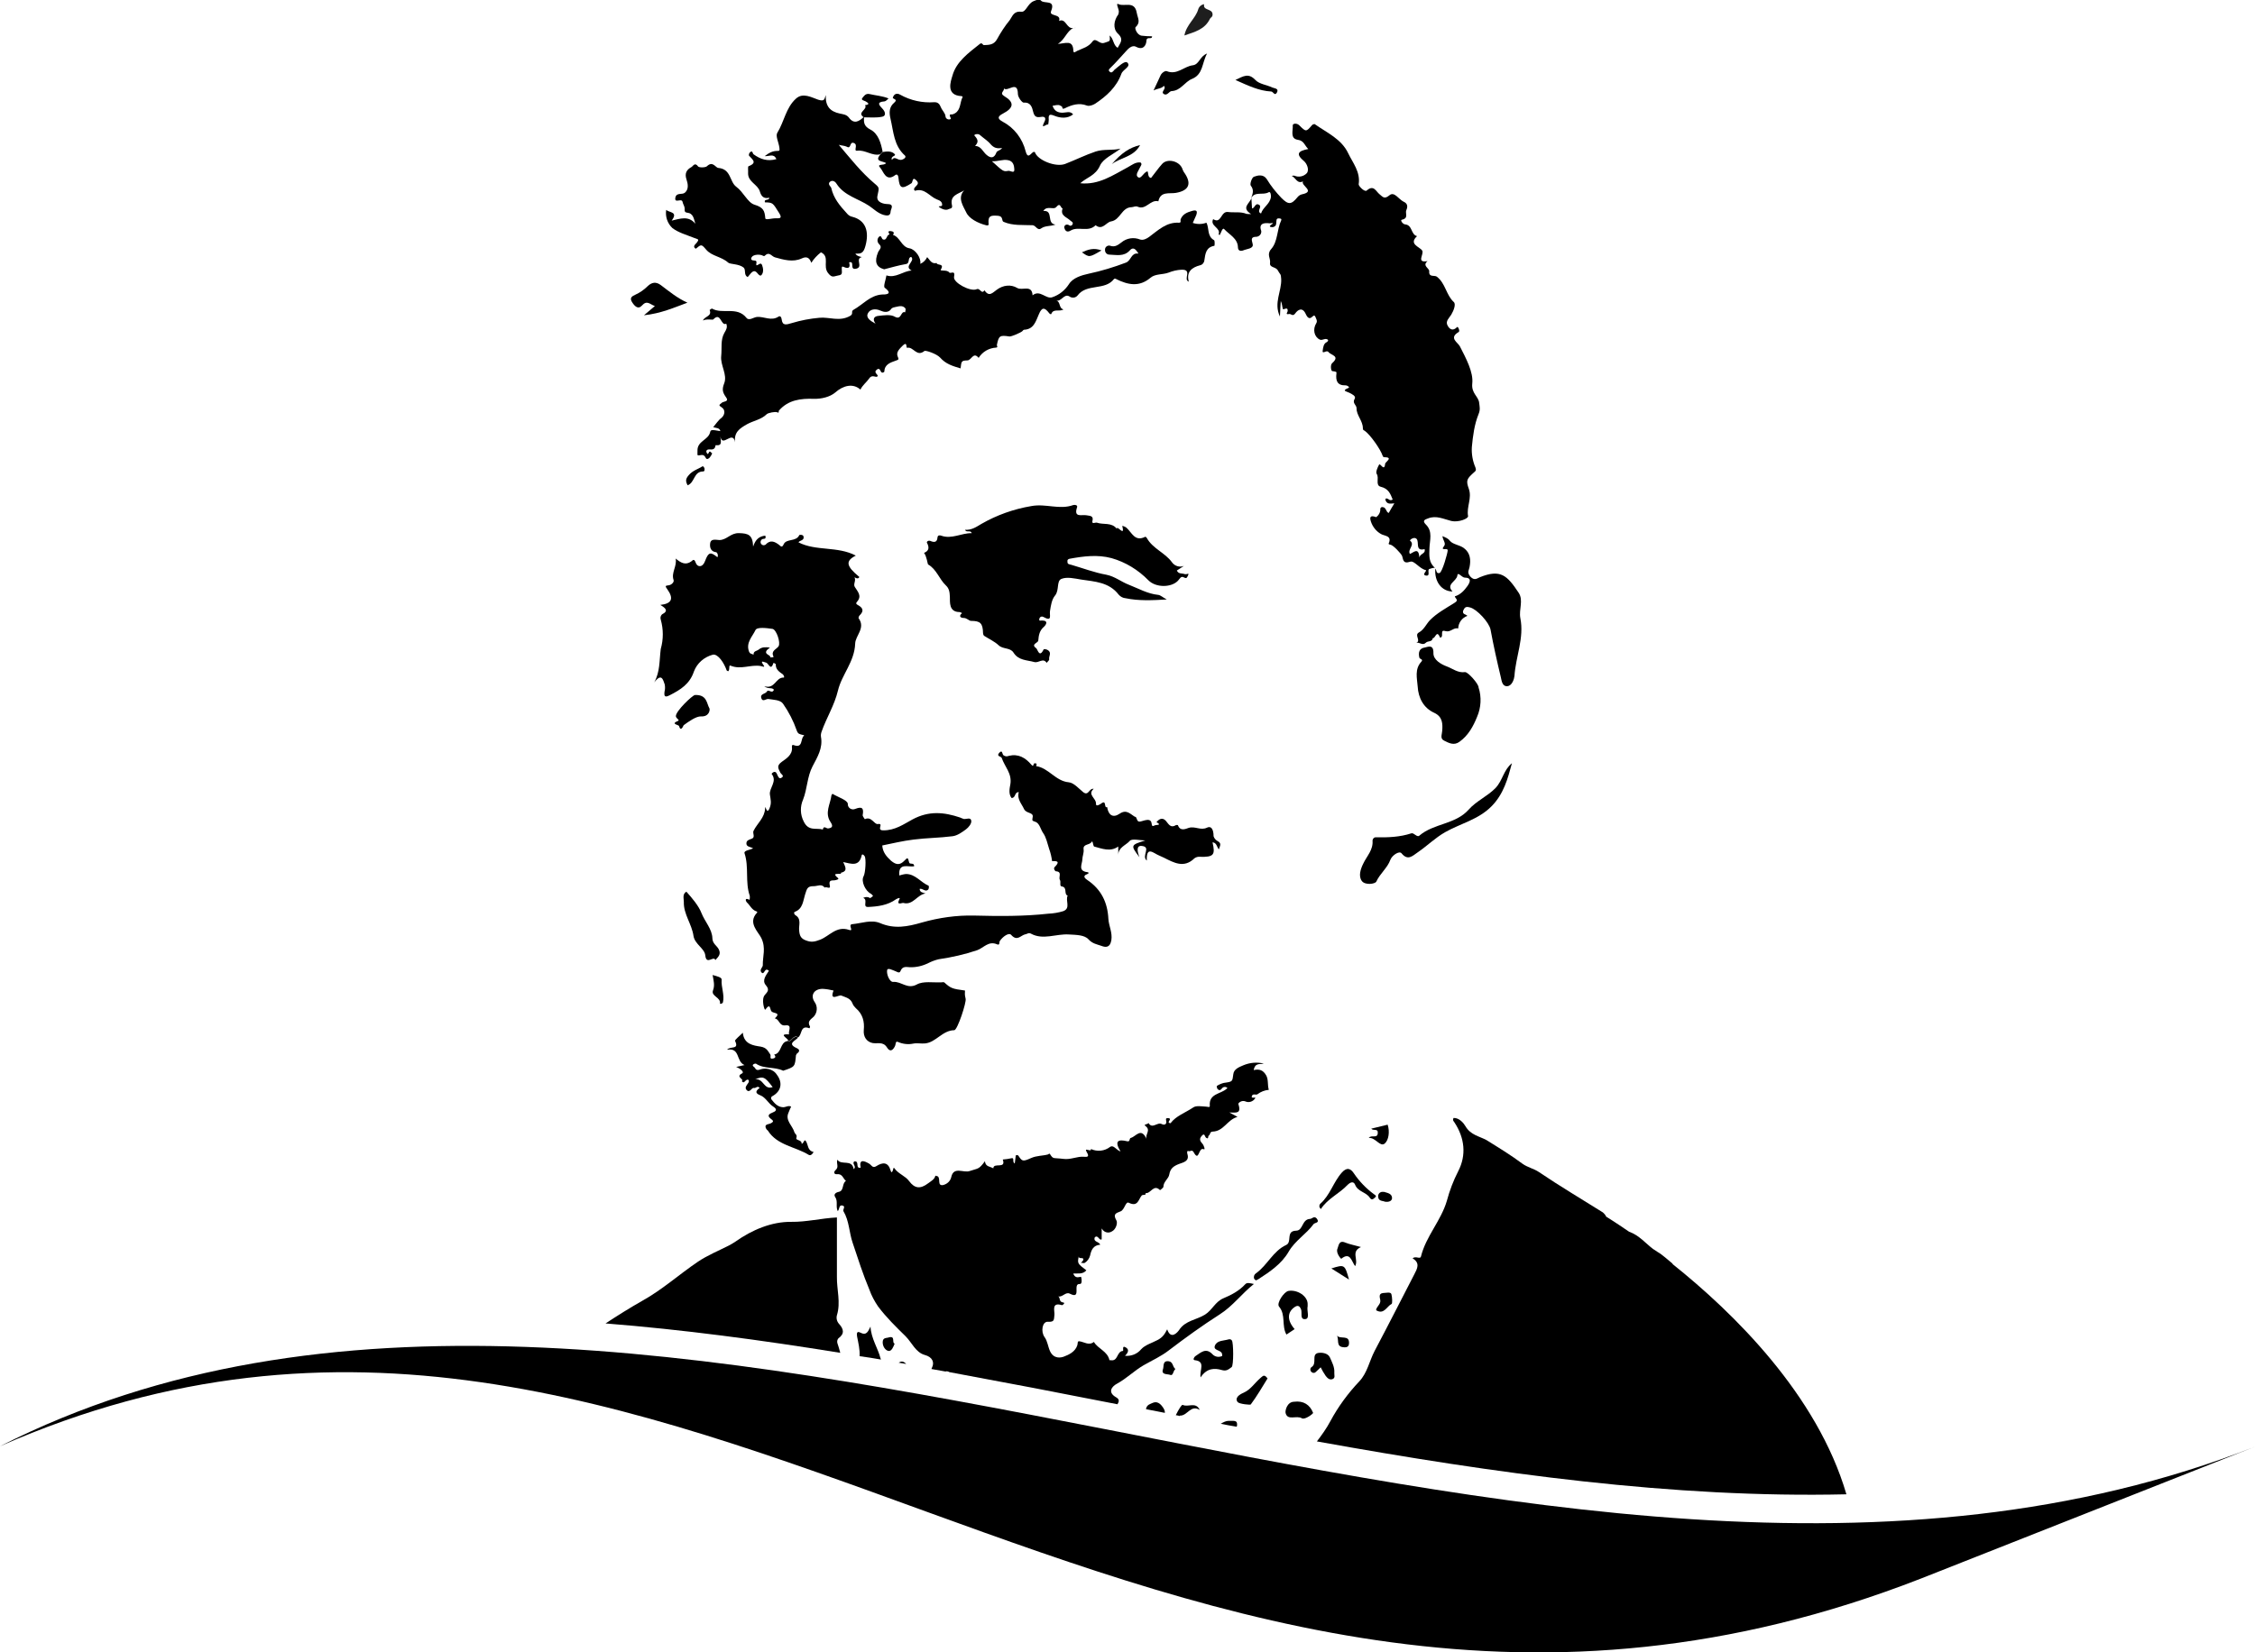 <?xml version="1.0" encoding="utf-8"?>
<!-- Generator: Adobe Illustrator 22.1.0, SVG Export Plug-In . SVG Version: 6.00 Build 0)  -->
<svg version="1.1" id="Logo" xmlns="http://www.w3.org/2000/svg" xmlns:xlink="http://www.w3.org/1999/xlink" x="0px" y="0px"
	 viewBox="0 0 1074 787.2" style="enable-background:new 0 0 1074 787.2;" xml:space="preserve">
<style type="text/css">
	.st0{fill:#1E1E1E;}
</style>
<path id="Pointy_banner_short" d="M915,752C547.6,895.3,326.2,545.6,0,689l0,0c309.7-157,732.1,134.5,1074,0.2L915,752z"/>
<g>
	<path d="M662.8,621.2c0.4-0.2,0.3-3.2-0.1-4.6c-0.3-1.3-2.6-0.6-3.9-0.6c-2.4,0.2-1.6,2.2-1.4,3.4c0.3,2.1-1.9,3-2,4.8
		C659.2,626.5,660.5,622.3,662.8,621.2z"/>
	<path d="M658.3,567.8c-1.1,0.1-2,1-1.9,2.1c-0.1,2.5,2.3,2.1,3.2,2.6c2,0.3,3.4-0.4,3.4-1.8c-0.1-2.2-2.4-2.4-3.9-2.9
		C658.8,567.9,658.6,567.8,658.3,567.8z"/>
	<path d="M648.6,419.7c1.5,2.1,6.3,1.5,6.9,0.3c1.8-3.9,5.3-6.5,6.7-10.4c0.8-2.1,4.2-4.4,5.3-3.1c3,3.7,5.2,1.3,7.8-0.5
		c4.4-3,8.2-6.8,12.9-9.5c7.4-4.2,15.9-6,22.2-12.4c5.8-5.9,7.7-13.1,9.7-20.5c-4,3.2-4.4,8.2-7.8,11.8c-3.9,4-9.2,6.2-12.8,10.3
		c-6.3,7.1-16.6,6.5-23.5,12.4c-1.1,1-2.6-1.5-3.8-1.1c-5.5,1.8-11.1,2-16.8,1.9c-0.9-0.1-1.6,0.6-1.7,1.5c0.4,4.5-2.7,7.4-4.4,11
		C648,414,646.9,417.4,648.6,419.7z"/>
	<path d="M651.9,542.1L651.9,542.1c3.2-0.3,5.4,4.5,7.6,2.7c1.9-1.6,2.5-5.7,1.4-9l-7.8,1.9c0.9,1.2,3.2-0.2,3.1,1.9
		C656.2,542.7,653.2,540.4,651.9,542.1z"/>
	<path d="M529.5,78.2c4.2-3.2,10.5-3.4,13.5-9.1C538.1,70.3,534.3,72.7,529.5,78.2z"/>
	<path d="M675.2,327c0.3,5.5,2.8,10.3,7.9,12.6c4.1,1.9,4,5.4,3.8,8.5c-0.1,1.9-1.2,3.8,1,4.8c2.2,1.1,4.6,2.4,7.2,0.5
		c4.2-3,6.6-7.4,8.4-11.9c1.9-4.4,2.2-9.4,0.7-14v0c0.1-1.6-5.1-7.5-6.5-7.3c-3.3,0.5-5.9-1.7-8.6-2.7c-2.7-1-6.5-3.1-6.4-6.4
		c0.1-4.3-2.6-2.9-4.2-2.6c-2.5,0.4-3.1,2.3-2.5,4.8c0.2,0.8,2.1,0.7,0.9,2C673.7,318.8,674.9,323.1,675.2,327z"/>
	<path d="M639.1,558.6c-4.1,4.6-5.6,10.8-10.3,14.9c-0.2,0.2-1,1.3,0.3,2.5v0c3.2-5,8.8-7.3,12.8-11.6c0.9-0.9,2.7-2,3.5,0
		c1.3,3.4,5.3,3.5,7,6.2c1.1,1.7,2.1,0.1,2.6-0.2c0.8-0.7-0.1-1.1-0.8-1.6c-3.6-2.7-6.8-6-9.3-9.7
		C643.4,556.8,641.6,555.8,639.1,558.6z"/>
	<path d="M634.1,604.3l8.4,5.3C640.5,602.4,640.4,602.3,634.1,604.3z"/>
	<path d="M426.1,640.1c-1.5-0.4,0.5-3.7-2.6-3c-1.2,0.5-3.1-0.1-3.1,2.4c0,2.1,1.4,3.9,2.8,4.1C424.7,643.8,425.5,641.6,426.1,640.1
		z"/>
	<path d="M419.6,647.7c-0.1-0.2-0.2-0.4-0.2-0.5c-1.3-5-4.5-9.5-4.8-15.2v0c-1.2,2.3-1.8,4.5-5,2.8c-1.8-0.9-1.5,1.1-1.4,1.9
		c0.6,3.1,1.4,6.2,1.2,9.4C412.7,646.5,416.1,647.1,419.6,647.7z"/>
	<path d="M428,649.2c1.2,0.2,2.4,0.4,3.6,0.6C430.2,648.3,429.1,648.5,428,649.2z"/>
	<path d="M636.7,636.2c1.2,1.9-0.5,5.2,2.9,5.6c0.8,0.1,2.8,0.4,2.9-1.7C642.8,635.6,638.2,638.3,636.7,636.2z"/>
	<path d="M624.8,651.2c-0.1,0.1-0.3,0.2-0.4,0.3c-0.5,0.6-0.4,1.6,0.2,2.1c0,0,0.1,0.1,0.1,0.1c0.6,0.5,1.5,0.5,2-0.1l2.3-2.2
		c0.7,1.4,1.5,2.8,2.4,4.1c0.8,1,1.8,2.1,3.3,1.5c1.4-0.6,0.7-2,0.8-3c0.2-2.7-1.1-5-2.1-7.3c-0.9-2.1-4-2.5-5.8-2.1
		C624.6,645.4,627.3,649.5,624.8,651.2z"/>
	<polygon points="366.7,308.6 366.7,308.6 366.7,308.6 	"/>
	<path d="M311.6,325.1c3.5-4.6,4.2-1.3,5,1c0.2,1.1,0.2,2.3-0.1,3.4c-0.3,2.3,0.2,2.9,2.5,1.7c5.1-2.6,9.5-5.3,11.5-11.3
		c1.5-4,4.9-6.9,9-8c2.5-0.5,5.4,4,6.6,7.5c0.2,0.2,0.5,0.3,0.7,0.4c1-0.7,0.1-3.1,1.1-2.7c4.9,2.1,9.6-0.6,14.4,0.2
		c0.5,0.1,2.2,0.8,1.5-0.2c-2.1-2.9-0.1-1.7,1.1-1.4c1.2,0.3,2.2,4.2,3.5,0.1c0.4,0.1,0.8,0.3,1.1,0.6c-0.2,2.5,1.7,3.7,3.4,4.9
		c0.2,0.2,1,1.5,0.3,1.5c-3.8-0.1-4.1,5.7-9.2,4.1c1.9,1.6,3.7,0.4,4.6,1.7c-0.9,2.2-2.6-0.5-3.3,0.8c-0.7,1.3-3.4,1-2.7,3.2
		c0.6,2,2.2,0.3,3.3,0.4c2.5,0.4,5.7,0.4,7,2.2c2.8,4,5,8.3,6.6,12.9c0.6,1.7,1.5,1.6,2.3,1.9c0.5,0.2,1.6,0.1,1,0.6
		c-1.6,1.4-0.3,6-4.7,4.4c-1-0.4-1,0.5-0.9,1.1c0.3,3.6-2.9,5.4-4.8,6.8c-2.8,2-1.6,3.3-0.8,5.1c0.4,0.9,2.3,1.6,0.5,2.6
		c-1.1,0.6-1.5-0.7-1.9-1.5c-0.3-0.7-0.6-1.6-1.7-1.3c-0.4,0.2-0.8,0.5-1,0.9c2.9,3.6-1.3,6.7-0.8,9.9c0.3,2.3,0.9,3.9-0.2,6.5
		c-1.4,3.5-2-2.3-2.1,0c-0.2,4.5-3.7,7.1-5.5,10.7c-0.6,1.2,1,3.1-0.9,3.8c-1.4,0.5-2.6,0.8-2.5,2.4c0.1,1.5,2,1.4,3.2,2.2
		c-1.8,0.8-4.5,1-4.1,2.3c2.2,6.6,0.2,13.7,2.5,20.3c0.1,0.6,0,1.3-0.1,1.9c-2.5-1.3-1.9,0.6-1.2,1.3c1.4,1.3,2.2,3.3,4.2,4.1
		c0.4,0.1,1,0.3,0.4,0.9c-4.3,4.7,0.8,9,2.2,11.9c2.3,4.8,0.6,8.7,0.7,13c0,0.9-1.8,2.2-0.6,3.4c1.4,1.5,1.4-2.8,3.5-0.8
		c-1.3,2.1-3.4,4.5-1.5,6.8c1.9,2.2,1,3.1-0.5,4.8c-1.7,2-0.1,7.5,0.3,6.9c2.6-3.6,2.1,0.1,3,0.9c1,1,4.7,0.4,1.5,3.3
		c2.2,0.2,2,3.7,5.1,3.3c3.5-0.4,1.2,2.8,1.7,4.3c-6.2-0.4,1.2,2.6-0.8,3.2c0.3,0.1,0.5,0.1,0.7,0c1.6-0.3,2.2-3.1,4.4-1.8
		c2-1.1,0.9-6.1,5.4-4.3c0.2-0.2,0.3-0.5,0.3-0.8c-1.4-2.5,0.1-3.2,1.8-4.8c1.7-1.9,1.9-4.8,0.4-6.9c-2.2-3.2-0.3-6.3,3.8-6.3
		c1.8,0.1,3.5,0.4,5.2,0.8c-2.1,5.4,2.5,1.9,3.7,2.4c2.1,0.9,4.3,1.2,5.3,3.7c0.3,0.9,0.9,1.6,1.6,2.3c3.3,2.8,4.2,6.4,3.8,10.4
		c-0.3,3.3,1.4,5.6,4.1,6.2c2.4,0.5,5.1-0.9,7,2.2c1.5,2.4,2.9,1.1,3.8-0.8c0.4-0.8,0.1-2.5,1.4-1.9c2.3,1,4.8,1.3,7.2,0.8
		c1.9-0.4,3.9,0.1,5.7-0.1c5.2-0.5,8.2-6.2,13.9-6.3c1.5,0,5.9-13.4,5.4-15c0-0.2-0.1-0.3-0.1-0.5c-0.3-1.1-0.3-2.3-0.2-3.4
		c-6.2-0.8-6.8-1.1-9.9-3.9c-0.4-0.1-0.9-0.1-1.3,0c-4,0.2-8.6-0.7-11.7,1c-4.5,2.5-7.4-1.5-11.2-1.2c-1.8,0.2-3.3-3.6-3-5.5
		c0.2-1.5,2.6-0.1,4,0.4c0.8,0.3,1.9,1.2,2.4-0.1c0.9-2.4,2.8-1.9,4.4-1.8c3.1,0.1,6.1-0.6,8.9-2c1.6-0.8,3.2-1.4,4.9-1.8
		c6.2-0.9,12.4-2.3,18.3-4.3c3.1-1.1,5.4-4.6,9.5-2.8c1.4,0.6,0.9-1,1.3-1.6c1.3-2,4.3-4.2,5.4-2.9c2.9,3.3,4.6,0.1,6.8-0.3
		c0.9-0.1,1.4-0.9,2.6-0.3c5.8,3.2,12,0,18.1,0.4c3.5,0.2,7.4,0.2,9.3,2.3s4.1,2.4,6.1,3.1c1.8,0.7,4.1,1.2,4.8-2.6
		c0.6-3.8-1.2-6.8-1.4-10.2c-0.4-7.9-3.4-14.1-10.1-18.6c-0.6-0.4-2.6-1.8-0.1-2.7c0.9-0.3,1.1-0.9,0.1-1c-4.6-0.6-2.3-4-2.3-6.1
		c0-1.4,0.8-3.1,0.6-4.7c-0.4-2.8,2.8-1.9,3.8-3.6c0.6-1,0.7,2,1.2,2.2c3.8,1,7.7,2.7,11.5,0v4.2c-0.1-3.8,3.7-4.8,5.5-6.9
		c1-1.2,4.8-0.2,7.4-0.2c-7.1,2.2-7.1,2.3-2.8,8c-1.1-2.8-1.5-5.5,0.9-5.4c5.1,0.4-0.2,4.7,2.6,7c-0.3-7.3,3.3-3.4,5.9-2.4
		c0.7,0.3,1.5,0.7,2.2,1c4.8,2.4,9.6,5.2,14.6,0.3c0.7-0.5,1.6-0.8,2.5-0.7c6.7,0.2,7.5-0.9,6.1-6.9c2,0.2,2,2.1,3,3.4
		c0.4-1.5,1.6-2.9-0.6-4c-0.9-0.5-1.6-1.3-1.9-2.3c0-3.2-1.1-5.1-3.1-4.1c-3,1.5-5.7-0.8-8.7,0.1c-1.5,0.5-4.1,1.8-5.2-1.3
		c-0.3-0.1-0.6-0.1-0.9,0c-2.6,1.6-3.5-0.5-4.8-2c-1.6-1.8-3.2-1-4.5,0.6c2.2,1.2,1,1.3-0.4,1.4c-0.8,0.1-1.7,1.3-1.9-0.7
		c-0.2-1.9-1.6-2-3.2-1.6c-3.3,1-3.3,1-4.2-1.4c-0.2-0.2-0.5-0.3-0.8-0.4c-2.2-1.4-3.9-3.5-7.1-1.3c-3.1,2.1-5.3,0.7-5.9-3.2
		c-1.7,0.7-0.1-3.7-2.8-1.7c-0.5,0.4-2.6,1.7-2.5,0.2c0.2-2.8-4.3-4.3-1.1-7.2c-2.3-0.3-2.4,3.6-5,1.6c-2.2-1.8-4.5-4.5-6.9-4.7
		c-6.3-0.6-9.5-6.8-15.5-7.7c0.4-1,0.3-1.5-0.9-1.3c-0.5,0.1-0.2,2-1.4,0.6c-2.8-3.3-6.2-5.3-10.7-4.2c-0.9,0.4-1.8,0.3-2.6-0.3
		c-0.6-0.4-0.4-3-2.1-1c-1.3,1.6,1,1.5,1.3,2.3c1.4,4.2,5,7.4,4.1,12.6c-0.3,1.7-1,4.5,0.6,6.5c2.1-0.1,1.3-2.9,3.4-2.8
		c-0.9,3.3,1.3,5.4,2.5,8c1.1,2.4,4.8,1.4,4.1,4.1c-0.4,1.8,0.1,1.5,1.5,2.1c1.9,0.8,2.3,3.6,3.6,5.4c1.3,1.8,2,4.9,2.8,7.5
		c0.7,1.9,1.1,3.8,1.4,5.8c3.4-0.3,3.2,0.8,1.2,2.8c-0.7,0.7,0.2,2,0.6,2c3.2,0.2,1.1,2.8,1.9,4.1c0.6,0.9-0.3,2.9,0.8,3.1
		c3,0.4,0.9,3.7,2.9,4.4c-1.2,2.4,1.6,6-2.1,7.4c-2.3,0.7-4.7,1.1-7.1,1.2c-11.7,1.3-23.6,1.2-35.3,0.9c-8.4-0.2-16.8,1-24.9,3.3
		c-6.9,2-13.1,3.2-19.9,0.3c-4.3-1.8-8.9,0.1-13.3,0.5c-2.3,0.2,1.1,3.7-1.6,2.7c-5.9-2-9.3,3-13.7,4.7c-2.6,1-4.2,1.3-6.6,0.4
		c-2.6-0.9-3.2-2.3-3.4-5c-0.2-2.3,1.2-5.4-1.8-7.1c-0.2-0.1-1.1-1.2-0.2-1.6c3.8-1.4,3.9-5.3,4.8-8.1c0.9-2.6,0.9-4.2,4.2-4.1
		c1.8,0,3.7-1.3,5.2,0.7c0.6-0.8,3,1.2,2.4-1.1c-0.6-2.6,0.9-2.3,2.3-2.4c0.8-0.1,2.2-0.5,1.7-1c-4.1-3.4,2.1-1.2,1.3-2.6
		c3.6-0.8,1.9-3.1,1.1-5.1c3.8,0.8,7.6,2.4,8.8-3.2c0.2-0.9,1.1-0.1,1.4,0.4c0.8,1.2,0.4,8-0.5,9.6c-1.3,2.3,0.8,7,3.5,8.3
		c0.4,0.3,0.7,0.6,1,1c-0.4,0.5-0.9,0.8-1.4,1.1c-1-0.7-2.2-0.7-3.3-0.1c2.5,0.8-0.5,4.4,2.3,4.3c4.7-0.2,9.4-0.8,13.4-3.7
		c0.3-0.2,2.2-1.1,1.6-0.1c-1.7,3.4,1.1,1.7,1.9,1.9c4.6,1.2,6.5-4,10.5-4.5c-1.2-0.5-2.7-0.4-2.8-2.2c1.5-0.4,2.7,1.7,4.1,0.3
		c0.3-0.5,0.4-1.2,0.2-1.8c-3.8-1.6-6.3-5.6-10.8-5.6c-1.1,0.1-2.1,0.4-3.2,0.7c-0.5-6.4,4.3-3.8,7.1-4.4c0-2-2.1-0.6-2.4-1.8
		c-0.6-2.4-0.7-2.5-2.2-0.9c-2.2,2.3-4,2.1-6.4,0.1c-2.2-2-4-4.1-4.2-7.3c4.9-1,9.9-2.2,14.9-2.8c6.2-0.8,12.4-0.8,18.6-1.6
		c2.3-0.3,4.5-1.9,6.4-3.3c1.2-0.9,2.6-2.6,2.5-3.9c-0.1-2-2.2-0.9-3.5-1c-0.6-0.2-1.2-0.4-1.8-0.7c-7.7-2.6-14.9-3.3-22.7,0.9
		c-4.1,2.2-8.3,5.3-14,5.2c-3.4,0,0.6-3.5-2.5-3c-1.7,0.3-3.1-3.9-6.2-2.3c-0.4-0.7-1.2-1.5-1-2.1c0.6-3.4-0.5-4-3.6-2.8
		c-0.4,0.2-0.8,0.2-1.2,0.2c-1.4-0.1-2.4-1.3-2.3-2.6c-0.1-1.8-4.7-3.2-7.3-4.8c-0.2,0.2-0.4,0.4-0.5,0.7c-0.5,4.2-3.4,8.4-0.4,12.8
		c1.1,1.7,1.1,2.7-1.2,3c-0.8,0.1-2.1-1.6-2.5,0.5c-3.1-0.9-6.8,1-9.1-3.8c-1.7-3.3-1.8-7.1-0.3-10.5c2-5.1,1.9-10.8,4.5-15.8
		c2.3-4.4,5-8.7,4-14.1c-0.1-0.8,0-1.6,0.3-2.4c2.3-6.6,6.1-12.5,7.8-19.6c1.8-7.6,7.9-13.7,8.2-22.4c0.1-3.8,5.1-7.4,1.6-12.1
		c0-0.6,0.3-1.2,0.8-1.6c1.7-1.8,1.3-3.2-0.7-4.4c-0.7-0.4-1.7-0.8-0.9-1.7c2.6-2.9,0.4-4.9-1-7.2c-0.8-1.4,0.7-2.9-0.1-4.5
		c-0.1-0.3,1.6,1.3,2.3-0.2c-6.3-5.2-6.8-7.6-1.7-10.2c-8.8-4.6-18.9-2-27.3-6.3c0.5-1,2.9-0.8,2.4-2.8c-0.2-1-1.9-0.8-2-0.7
		c-1.5,3.4-6.2,1.5-7.5,4.5c-0.8,1.9-1.7,0.5-2,0.3c-2.2-1.7-4.3-2.7-6.6-0.2c-0.1,0.1-0.1,0.1-0.2,0.1c-0.7,0.4-1.5,0.1-1.9-0.5
		c-0.5-0.7-0.3-1.7,0.5-2.2c0.6-0.4,2.1,0.3,1.5-1.7c-2.8,0.3-4.6,1.6-5.8,5.2c-0.2-5.6-2.3-6.3-6.8-6.4c-3.9-0.1-5.7,3.2-9.2,3.3
		c-1.4,0-4.3-1-4.5,1.8c-0.2,1.8,0.4,3.8,3,4c0.7,0.6,0.9,1.6,0.5,2.4c-3.3-2.7-4.3-2.5-5.9,1.8c-1.2,3.3-3.7,2.9-4.4,0.9
		c-0.8-2.3-1.4-1.3-2.2-0.7c-2.7,1.9-4.9,0.7-7.4-1.4c0.7,3.8-2.2,6.7-1,10.2c0.4,1.1-1.1,2.3-2,2.5c-1.6,0.3-2.4,0-1,1.9
		c3.2,4.5,2.2,6.9-3.3,7.5c2.3,1.4,4.2,2.8,0.8,4.5c-0.7,0.7-0.9,1.6-0.6,2.5c1.3,4.6,1.3,9.4,0,14C314,314.7,314.4,320,311.6,325.1
		z M359.8,300.2c0.7-1.6,5.3-1,8.1-0.6c1.9,0.3,4,6.6,2.9,8.3c-1,1.5-3.8,2.1-2.4,4.9c0.2,0.4-0.9,0.4-1.5,0.4
		c0.1-1.4-3.1-1.3-1.7-3.4c0.5-0.5,1-0.9,1.5-1.3c-2.1-0.2-3.7-0.4-5.4,1c-0.9,0.7-2.5,0.6-2.4,2.4c-0.8-0.5-1.7-0.2-2.2-1.6
		C355.2,306.1,358.4,303.2,359.8,300.2z"/>
	<path d="M374.9,496c-3.5,0.7-2.5,5.8-6.2,6.4c1,1,0.6,1.7-0.6,1.9c-1.8,0.4-0.8-1.2-1.2-1.9c-1.2-1.7-1.7-3.3-4.7-3.8
		c-3.2-0.5-7.9-1-8.4-6.6c-1.6,1.6-3.9,3.4-3.7,3.9c2.1,4.4-2.3,2.3-3.8,4.2c6.4-1.1,4.1,5.6,8.3,7.3l-4,0.9
		c1.9,0.7,4.1,2.4,2.8,3.1c-3.3,1.7,1.2,2.6-0.1,3.7c1.1,1.2,1.3,0,2.1-0.5c1-0.7,1.7,0.2,1,1.3s-1.9,2.2-0.8,3.4
		c1.5,1.6,2.4-1.2,3.4-1c1.1,0.3,1.7-1.3,2.8,0c-1.6,1.2-2.6,2.4,0.3,3.5c2.6,1,3.9,4,6.2,5.4c2.5,1.6,0.7,2.4-0.3,2.8
		c-1.8,0.7-2.7,1.5-1,2.9c1.3,1,1.8,1.4,0,2.3c-1,0.5-3.4,0.3-2,2.7c0.2,0.3,0.5,0.5,0.7,0.7c4.5,7.1,13,7.6,19.5,11.6
		c0.9,0.5,1.8-0.4,2.3-1.4c-3-0.6-2.5-3.5-3.7-5.2c-0.8-1.2-1,1.3-2,1.3c0.2-2-3-1.5-2.5-2.8c0.5-1.5-0.6-1.8-0.9-2.6
		c-0.9-3.2-4.5-5.7-2.9-9.3c0.4-1,0.8-2,1.3-3c-1.3-0.7-2.5,0.3-3.8,0.3c-2.7-0.1-4.2-2-5.7-3.9c0,0,0,0,0-0.1
		c-0.2-0.5,0.1-1.1,0.6-1.3c4.2-2.3,5-6.4,2.1-10.2c-1.9-3-5.8-3.3-7.9-2.5c-2.4,0.9-2.2-0.8-3.1-1.3c-0.3-0.2-0.8-0.7-0.2-1.1
		c0.3-0.3,0.8-0.4,1.2-0.4c3.9,2.7,8.9,1.4,13,3.4c5.7-1.9,5.6-1.9,6.1-7.4c0.2-0.5,0.5-0.9,0.9-1.1c1.1-1,0.5-1.8-0.4-2.2
		c-5-2.2-0.8-3.5,0.5-5.1c-2.1-1.2-2.8,1.5-4.4,1.8C375.4,496,375.2,496,374.9,496z M368,517.9L368,517.9c-4.3,1.5-4.2-4.2-8.3-3.7
		C363.5,512.6,364.3,513,368,517.9z"/>
	<path d="M398.8,639.8c-0.2-0.8,0-1.6,0.5-2.2c3.1-2.2,2.5-4.5,0.3-6.9c-1-1.1-1.4-2.7-1-4.1c1.9-6.1-0.1-12.2,0-18.3
		c0-9.5,0-18.9,0-28.3c-7.6,0.4-14.4,2.2-21.8,2.1c-9.3-0.1-18.6,3.8-26.5,9.4c-1,0.7-2.1,1.3-3.2,1.9c-4.9,2.5-10.1,4.6-14.7,7.7
		c-8.9,6-16.8,13.2-26.3,18.5c-6,3.4-11.9,7.1-17.7,10.9c36.7,2.9,74.1,7.9,111.8,14C399.8,642.9,399.3,641.3,398.8,639.8z"/>
	<path d="M509.4,266.2c6.6-1.2,13.3-2.1,20-0.3c6.7,1.9,12.7,5.6,17.6,10.6c3.5,3.5,10.8,3.5,14,0.2c0.9-0.9,1.4-2.5,2.9-1.6
		c1.5,0.8,1.5-0.3,2-1.1c0.1-0.2,0.1-0.5,0.1-0.7c-0.6,0.2-1.2,0.3-1.8,0.2c-1.2-0.5-2.9,0.1-3.7-1.7l3.4-2.2
		c-2.1,0.8-4.4,0.1-5.7-1.7c-3.3-4.6-9.2-6.5-12-11.6c-0.2-0.3-0.4-0.5-0.7-0.6c-5,2.6-6.4-2-9-4.3c-0.6-0.5-2-1-2-0.8
		c1.5,5.6-2.6-0.7-2.6,1.3c-2.5-3.2-6.4-1.8-9.5-2.9c-0.7-0.2-2.5,0.9-2.1-0.8c0.7-2.7-1.5-2.4-2.7-2.7c-2.3-0.5-6.4,1.4-4.6-3.9
		c0.3-1-1.1-1.2-1.8-1c-6.6,2.4-13.1-0.8-20,0.5c-8.4,1.4-16.5,4.3-23.8,8.5c-2.5,1.5-4.7,3-7.8,2.8c0.7,1.6,2.7-0.1,3.2,1.6
		c-4.9-0.1-9.5,3-14.5,1.2c-0.6-0.2-1.7-0.4-1.8,0.9c-0.2,2.5-1.8,2.3-3.4,1.6c-1.1-0.4-1.9,0.5-1.6,0.9c1.1,2.1,1.1,3.8-1.4,4.8
		c1.3,1.7,1.7,5.4,1.9,5.5c4.1,2.3,5.3,7,8.5,10c1.5,1.4,1.8,3,1.9,5.4c0.1,2.5-0.6,7.3,4.7,7.3c0.4,0.1,0.8,0.3,1.1,0.5
		c-1.7,1.4-0.8,2.3,0.8,2.3c1.5,0,2.5,1.4,3.5,1.4c4.4,0,5.6,1.1,5.7,5.9c0,0.4,0.2,0.9,0.5,1.2c2.3,1.5,5,2.7,6.9,4.5
		c2.1,2,5.5,1,7.1,3.5c2.4,3.8,6.3,3.5,9.9,4.5c2.1,0.6,4.2-2.2,5.9,0.4c0.4-0.6,1.3-1.2,1.2-1.7c-0.3-1.4,1.3-3-0.5-4.3
		c-0.8-0.5-2-0.8-2.2-0.3c-2,4.1-2.8-0.2-3.5-0.7c-2.7-1.9,0.9-2.5,1-3.6c0.2-2.6,0.6-4.8,2.7-6.6c0.8-0.7,2.5-3-1-3
		c-0.4,0-1.5,0.4-1.2-0.7c0-0.1,0.1-0.3,0.1-0.4c0.3-0.7,1.1-1,1.8-0.6c4.5,2.5,2.8-0.9,3.2-2.9c0.4-2.5,0.8-5.4,2.4-7.3
		c2.1-2.5,0.6-6.9,3-7.9c2.7-1.1,6.3-0.2,9.4,0.3c6.5,1,13.3,1.2,17.9,7.2c0.9,1,2,1.6,3.3,1.7c6.2,1.3,12.4,1,19.6,0.6
		c-1.9-1-3-2.1-4.1-2.2c-5-0.5-9.3-3-13.9-4.8c-3.7-1.4-6.7-4-10.8-4.8c-5.6-1-11.1-3.1-16.6-4.7c-1-0.3-2-0.2-1.9-1.6
		C508.2,266.9,508.7,266.3,509.4,266.2z"/>
	<path d="M328.1,226.3c-1.7,1.9-1.6,3-0.6,4.9c3.5-1.3,2.8-6.6,7.4-6.6c0.8,0,0.7-1,0.6-1.6c-0.2-0.4-0.4-0.7-0.8-0.9
		C332.5,223.5,330,224.1,328.1,226.3z"/>
	<path d="M333.2,216.9c1.5-0.3,2.2-0.2,2.9,1.2c0.5,1,1.3,0.5,1.9-0.1c0.5-0.6,0.9-1.3,1.2-2c-0.3-0.3-0.6-0.5-0.9-0.8
		c-0.8-0.7-0.9,2.5-1.8,0.3c-0.4-0.9,0.5-1.5,1.4-1.4c1.6,0.2,2.7-0.1,2.9-2c3.5,0.4,2.4-1.9,2.3-4.2c0.9,5.7,5.9-3.3,7,2.8
		c-0.6-4.8,2.2-6.6,5.7-8.6c3.1-1.7,6.8-2.2,9.4-4.8c0.6-0.6,4.1-1.3,4.9-0.9c1.2,0.6,0.6-0.5,0.9-0.8c4.4-5.1,10.4-5.8,16.6-5.6
		c3.7,0.1,7.7-0.9,10.2-3c3.7-3.3,8.4-4.6,12-1.4c1-2.1,3.1-3.7,4.1-5.2c1.6-2.4,3.3-0.1,4.1-1.2c0.4-0.7-2.2-1.7-0.4-3.1
		c1.9-1.4,1.5,1.8,2.9,1.4c0.3-0.1,0.6-0.2,0.7-0.5c0.1-3.5,3-4.3,5.5-5.2c1.5-0.5,1.4-0.6,0.8-2.1c-0.8-2,1.1-3.7,2.6-5.2
		c2.2-2,1.3,1.4,2,1.2c2.9-0.7,4.5,4.6,8.2,1.5c0.5-0.4,5.7,1.3,7.4,3.1c2.8,3.2,6.1,4.1,9.8,5.2c0.4-3.5,0.4-3.7,3.3-3.8
		c1.9-0.1,2.8-4.3,5.3-1.2c1.8-2.9,4.9-4.7,8.3-4.9c1.1-0.1,0.3-0.8,0.4-1.3c0.9-4.4,1.4-4.7,6-4c0.9,0.1,5.4-1.8,6.2-2.6
		c0.2-0.3,0.4-0.5,0.7-0.6c4.7-0.2,5.6-4,7.1-7.4c1.4-3.4,2.7-3.4,4.9-0.5c0.4,0.5,0.9,0.6,1,0.4c1-2.8,3.9-0.9,5.8-2.2
		c-2.4-0.6-1.2-3.7-3.5-4.2c2.6,0.6,3.8-3.5,6.3-2c1.2,0.9,2.9,0.8,3.9-0.4c4.4-5.9,13.1-2.2,17.4-7.9c0.3-0.2,0.8-0.2,1.1,0.1
		c5.5,2.7,10.9,3.9,16.3-0.7c2.2-1.9,5.8-1.4,8.5-2.4c2-0.8,4.1-1.3,6.2-1.4c5.5-0.2,0.6,4.6,3.5,5.7c-1.3-4.7,1.5-6.8,5.3-7.8
		c1.1-0.2,2-1.2,2.1-2.3c0.5-3.2,0.7-6.3,4.8-7c0.1,0,0.3-2.5-0.2-2.7c-3.4-1.9-2.2-5.7-3.6-8.3c-2.1,0.8-4.4,0.8-6.5,0.1
		c0.6-1.3,1.1-2.4,1.6-3.6c0.7-1.9,0.4-2.8-2-2.1c-2.4,0.7-4.4,1.5-5.4,4c-0.2,0.6,0.5,1.7-0.9,1.6c-5.9-0.3-9.8,3.6-14,6.7
		c-1.2,0.9-2.9,1.8-4.4,1.3c-3-1.2-6.4-0.7-8.9,1.4c-1.5,1.1-3,2.4-5.3,1.6c-0.2-0.1-0.5-0.1-0.7-0.1c-1.1,0.1-1.9,1-1.8,2.1
		c0,0,0,0.1,0,0.1c0,1.1,0.9,2.1,2,2.1c3.4,0.1,7,1.1,9.8-2c1.2-1.4,2.3-1,3.2,0.2c0.3,0.4,1.2,1.4,0.7,1.3
		c-3.3-0.4-3.2,3.3-5.7,4.3c-5.8,2.2-11.7,4-17.8,5.3c-3.2,0.7-7.5,1.9-9.4,5c-1.9,2.9-4.6,5.1-7.9,6.2c-3,1.1-5.9-3.8-9.4-0.9
		c-0.3-5.3-4.9-2.1-7.3-3.5c-3-1.8-6.7-1.4-9.7,0.8c-2,1.4-3.7,3.7-5.9,0.3c-1.5,2.2-2-1.3-3.8-0.5c-2.9,1.3-11.3-3.2-10.7-5.9
		c0.7-3.5-1.7-1.3-2.3-2.1c-1.1-1.5-4.6-0.4-4-1.4c1.9-3.1-1.9-1.8-2-3.1c-2.5,0.6-3.2-1.5-4.5-2.8c-0.7,1.4-1.8,2.6-3.3,3.2
		c0.6-2.7-2.3-6.9-5.1-7.4c-3.9-0.6-4.4-5.3-7.9-6.4c1.1-1.5-0.4-1.7-1.1-1.8c-2.1-0.2-0.3,1.5-0.6,1.6c-1.5,0.3-1.1,3-3,2.4
		c-0.8-0.2-0.8-2.7-2.2-1c-0.7,1-0.6,2.3,0.3,3.2c1.8,1.6-0.1,2.8-0.5,3.9c-1.8,4.4-1,7,2.9,8.1c3.5-0.9,6.9-1.9,10.4-2.5
		c2.1-0.4,0.6-3.1,2.5-3.4c2.1,2.1-3.8,4.4,0.2,6.5c-4.1,0.2-7.6,3.8-12,2.3c-0.3,2-1.6,5.3-0.8,5.9c4.5,3.4-0.4,3.2-1.3,3.2
		c-5.7,0.4-9.1,4.8-13.6,7.3c-1.4,0.8,0.2,1.9-1.6,2.9c-5.1,2.9-9.9,0.4-14.7,0.9c-4.4,0.4-8.7,1.2-13,2.5c-2.7,0.8-4.5,1.4-4.9-1.7
		c-0.2-1.5-0.9-1.8-1.6-1.3c-3.4,2.2-6.8-0.2-10.2,0.1c-1.7,0.2-3.8,2-5,0.4c-4.5-5.6-11.4-1.5-16.4-4.4c-0.4,0.1-0.8,0.4-1.1,0.7
		c1.2,3.1-2.4,2.9-3.2,5c1.7-0.9,4.6-0.2,4.9-0.5c3.7-3.9,3.6,3.4,6.2,2c0.7,1.7,0,2.9-0.9,4.4c-1.9,3.3-1.1,7.3-1.5,11
		c-0.5,4.4,3.1,8.9,1.4,13.1c-1.2,3-0.6,4.5,1,6.7c1.4,2-1.2,1.8-2,2.4c-1.6,1.3-1.7,1.2,0,2.4c1.7,1.2,1.3,3.6-0.3,4.9
		c-1.5,1.1-2.6,2.9-3.9,4.4c1.4,0.5,3,0.2,3.4,1.9c-4.1-0.7-4.6-0.8-4.9,0.6c-0.9,3.7-6.2,4.1-6,8.8
		C332.3,216.4,331.7,217.2,333.2,216.9z M413.4,149.2c0.9-1.8,3.4-2.4,6-1.2c1.3,0.6,3.8,1.3,5.2-1c0.5-0.4,1-0.6,1.7-0.7
		c1.7-0.3,3.5-1.1,4.9,0.6c0.3,0.3,0,1.2-0.1,1.9c-2.2-0.9-1.6,3.9-4.9,2.1c-2-1.2-5.2-0.7-7.9-0.4c-2,0.2-2.9,1.5-1.3,3.7
		C414.6,152.9,412.2,151.4,413.4,149.2z"/>
	<path d="M515.3,120.2c3.5,2.5,3.5,2.5,9.3-0.9C520.9,117.9,518.2,118.9,515.3,120.2z"/>
	<path d="M601.9,506.7c-3.2-0.8-6.6-0.5-9.7,0.8c-2.1,0.9-4.5,1.8-4.8,4.2c-0.5,3.6-0.2,3.6-4.5,4.2c-1.2,0.3-2.4,0.8-3.4,1.5
		c0,0.4,0.1,0.9,0.3,1.3c1.6,1.8,2-0.7,3.1-0.8c0.6-0.2,1.3,0,1.7,0.5c-0.1,0.1-0.3,0.2-0.4,0.3c-2.8,2.6-8.5,2.2-8,8.1
		c0.1,1-1.1,0.4-1.9,0.4c-2-0.1-4.6-0.6-6,0.4c-3.7,2.5-8.2,4-10.8,7.5c-2.5-0.2,1.2-2.1-1-2.4c-1.8-0.2-1,0.9-1,1.8
		c0,1.6-1.6,1.4-2.2,1c-2.1-1.1-4.5,2.6-6.3-0.5c-0.3,0.7-2.6,0.6-1.5,1.4c2.9,2.1-0.3,4,0.6,6.3c-2.6-5.9-5.1-1.2-7.5-0.6
		c-0.9,0.2-0.2,2-1.8,1.6c-4.1-1-6.3-0.3-3.1,4.9c-2.3-0.9-3.3-3.3-5-2.2c-2.6,2-6.1,2.4-9.1,1c0.3,1.8-3.6-1.2-2,1.5
		c1.5,2.4,0,2.3-1.3,2.2c-3.3-0.3-6.3,1.5-9.9,1c-4.6-0.6-4.7,0.3-6.2-2.1c-0.5-0.8-0.7-0.1-1.1,0c-2.6,0.7-5.3,0.5-8,1.7
		c-4.2,1.9-4.3,1.5-6.2-1.3c-0.4-0.1-0.8-0.1-1.1,0c-0.2,1.3-0.3,2.6-0.5,3.9c-1.4-0.7,0.1-2.9-1.6-2.5c-1.3,0.3-2.7,0.5-4.1,0.6
		c1.7,4.8-4.5,1.2-4.5,4.2c-1.5-0.9-3.8-0.7-4-3.4c-3,4.1-3.2,3.3-7.3,4.7c-2.9,1-7.5-2.3-8.7,2.7c-0.4,2.1-2.1,3.6-4.1,4
		c-2.7,0.3-0.9-3.1-2.4-4.2c-0.4-0.1-0.7-0.2-1.1-0.3c-0.4,1.8-2.1,2.6-3.4,3.6c-3.8,2.9-6.5,2.5-9.1-1c-1.8-2.5-5.1-3.4-7-6.1
		c-0.5-0.8-0.6,0.6-0.8,1.1c-0.4,1.1-0.8,0.8-1,0c-1.2-4.2-3.8-4.1-6.9-2.1c-1.7,1.1-2.3-0.6-3.3-1.2c-2.6-1.5-4.9-2.3-4.1,1.9
		c-2.8,0.5-0.3-3.3-3-3c-1.4,1.1,1.3,2.3-0.3,3.7c-0.9-5-5.8-1.6-7.8-4.5c-0.6,1.9,0.9,3.4-0.8,4.9c-1.2,1.1-0.7,2.1,0.6,2
		c2.7-0.3,2.9,2.1,4.3,3.2c-2,1.2-0.8,4.7-3.4,5.2c-1.8,0.4-2.5,1.4-1.7,2.5c1.4,2.1,0.1,4.5,1.2,6.7c0.9-0.9,0.5-3,2.1-2.7
		c1.9,0.3,0.2,1.9,0.6,2.7c2.8,4.7,2.7,10.2,4.4,15.1c2.5,7.5,4.9,15,8,22.4c1,2.8,2.4,5.4,4.1,7.9c3.9,5.2,8.5,9.7,13.1,14.2
		c3,3,4.8,7.7,9.1,8.9c3.8,1,4.7,3.6,3.5,6c-0.1,0.2-0.2,0.4-0.3,0.7c2.2,0.4,4.5,0.8,6.7,1.2c0.5-0.2,1.2-0.1,1.9,0.3
		c26.5,4.9,53.2,10,80,15.3c0.7-1.1,1.2-2.3-0.6-3.3c-4.4-2.5-1.9-5.3,0.4-6.5c4.6-2.5,8.2-6.2,12.7-8.8c4-2.3,8.3-4.2,12-7.1
		c7.9-6,15.9-11.8,24.2-17.1c6.3-4,10.4-9.8,16.3-14.5c-1.9-0.4-3.3-0.8-4.1,0.1c-2.9,3.2-6.8,5.2-10.4,6.7c-4,1.7-5.3,5.6-8.8,7.8
		c-4,2.5-9.4,2.8-12.3,7.3c-0.6,0.9-3.9,5-5.7-0.3c-1.2,2.3-2.1,3.8-4.6,5.1c-2.6,1.4-5.9,2.3-7.8,4.4c-1.9,2.3-4.8,3.4-7.7,3.1
		c1.5-1.4,2.1-2.9,0.5-3.9c-2.2-1.4-1,1.6-1.5,1.6c-3,0.2-2.2,5.1-5.8,4.4c-0.2,0-0.4,0-0.6,0c-0.9-4.3-5.5-5.4-7.4-8.7
		c-2.4,1.9-4.6,0-6.9-0.3c-1.1-0.2-0.7,1.1-1,1.9c-1,3.1-4,4.5-6.4,5.4c-1.3,0.5-4.8,1.3-6.6-2.6c-1-2.2-1.2-4.8-2.6-6.7
		c-1.9-2.6-1.1-7.5,1.6-7.3c3.3,0.2,2.8-1.1,3.1-3.3c0.2-1.8-1.6-6.2,3.6-4.6c0.2,0.1,1.9-1.2,0.5-1.3c-2.2-0.3-1.1-2.5-2.4-2.9
		c2.1,0.6,3.6-2.3,5.6-1.3c5.9,3,1.1-4.9,4.8-4.6c1.1,0.1,1-2.1,0.6-3.4c0-0.1-1,0.2-1.6,0.2c-1.1,0-1.9-0.8-2.1-1.8
		c2.2-0.1,4.5,0.5,6.2-1.5c-4.3-3.3-4.3-3.3-3.6-6.7c-0.2,1.7,2.7,0,2.1,1.9c-0.3,0.5-0.7,0.9-1.1,1.2c0.6,0,1.5,0.3,1.9,0
		c1.2-0.8,2.1-2,2.5-3.5c0.5-2.5,1.5-4.9,4.8-5.1c-0.5-1.6-3.4-1.2-2.6-3.5c1.6-1.5,2.1,1.8,3.3,0.9v-5.2c0,0.1,0.1,0.2,0.2,0.3
		c0.9,1.6,3,2.2,4.6,1.2c2.1-1,2.9-4.2,2.2-5.3c-1.7-3-0.3-3.4,2-4.3c1.9-0.7,2.4-4.9,3.9-4.1c4.5,2.2,4.6-1.8,6.3-3.6
		c0.3,0,0.6-0.1,0.9-0.2l0,0c0.2,0.1,0.3,0.1,0.5,0c0.3-0.1,0.4-0.5,0.3-0.8l0,0c2.5,0.4,3.8-4.5,6.9-1.4c0,0,1.6-1.1,1.6-1.6
		c0-2.5,2.5-3.8,2.8-5.9c0.5-2.9,2.1-4,4.7-5c1.8-0.7,5.1-1.2,3.9-4.8c-0.1-0.4-0.3-1.7,0.6-1.3c0.8,0.3,1.6-0.9,2.4,0.5
		c2.7,5,2.2-2.6,4.8-1.4c0.9,0.5,0-2-0.6-2.6c-1.2-1.3-1.6-2.3-0.4-3.7c1.5-1.8,1.5,0.4,2.1,0.8c1.4,1,0.8-0.7,1.3-1
		c0.8-0.4,0.4-1.9,1.9-1.9c5.3-0.2,6.9-5.7,11.8-7l-3.9-2.1c3.1,0,5.9,0.8,4.3-4c-0.2-0.5,1.6-2,3.3-1.3c1.7,0.8,3.8,0.1,4.7-1.5
		c0.6-0.9-2.3,0.6-1.5-1.2c0.5-1.1,2-0.2,2.6-0.7c1.6-1.2,3.4-1.9,5.4-2.1c-0.7-2.4-0.1-4.7-1.2-6.8c-1.5-2.7-3.4-3.2-6-2.6
		C597.8,506.1,600.2,507.2,601.9,506.7z"/>
	<path d="M648.2,594.1L648.2,594.1c-3.2-0.9-5.4-1.3-7.4-2.1c-3.2-1.4-3.2,1.5-3.8,2.9c-0.9,2,1.7,4.9,1.8,4.8
		c4.3-3.5,4.9,1.2,6.6,3.5C647.2,600.1,643.2,596.3,648.2,594.1z"/>
	<path class="st0" d="M576.3,8.9c0.3-0.6,1.4-0.8,1.2-2.3c-0.3-2.6-4.7-1.5-4-4.6c-1.3,0.2-2.4,1.1-2.8,2.4
		c-1.3,4.5-5.6,7.2-6.6,12.5C569,15.2,573.8,14.1,576.3,8.9z"/>
	<path d="M580.4,111.6c0.1,0.2,0.3,0.3,0.5,0.4c0.7-1.1,1.3-3.8,2.2-2.8c2.4,2.6,6.4,4.4,6.5,8.6c0.1,2.6,2.6,1.5,3,1.3
		c1.6-0.6,4.6-0.7,4-2.9c-0.6-2.2-0.8-3.3,1.6-3.4c0.1,0,0.2,0,0.3,0c1.4-0.2,2.4-1.4,2.2-2.8c-1.8-4.7,3.7-3.6,4.1-3.6
		c3.9-0.6-1.3,1.1,0.3,1.7c0.9,0.3,1.8,0.1,2.4-0.6c0.5-0.7,0.3-1.9,0.5-2.8c0.2-0.8,1-0.7,1.6-0.6c0.4,0.1,0.9,0.1,0.6,0.9
		c-2.1,4.4-1.5,10-4.8,13.7c-2.2,2.5-0.2,4.4-0.5,6.5c-0.4,2.5,2.8,1.7,3.8,3.8c0.9,1.8,1.4,1.2,1.5,3.9c0.3,5.8-3.7,11.4-0.6,17.9
		c0.1-2.9,0.3-5.2,0.4-7.4c0.7,1.3,0.6,2.6,1,3.8c0.2,0.7,2.4-1.4,2.3,0.9c0,0.7-1.4,1.9,0.7,1.5c0.9-0.2,1.7,1.4,2.9-0.3
		s3.4-3.2,5,0.3c0.4,0.9,1.3,2.6,2.6,1.7c0.8-0.5,1.4-1.7,2-0.3c0.3,0.8,1.1,1.9,0.4,3c-1.8,2.9-1,6.5,1.7,7.8
		c1.3,0.6,2.7-1.1,4,0.2c-0.1,0.4-0.3,0.7-0.5,0.9c-1.8,0.7-1.9,2.7-2.1,3.9c-0.5,2.4,1.8-0.3,2.7,0.9c1.2,1.6,5.7,1.8,1.8,5.3
		c-1,0.8-0.6,3.7,0,3.8c2.1,0.3,2.1,0.3,2,1.2c-0.4,3.4,0.4,5.7,4.4,5.6c0.8,0,2.1,0.9,1.4,1.2c-3.5,1.4-1.1,1.6,0.3,2.3
		c1.2,0.6,3.4,1.6,2.6,2.9c-1.3,2.1,0.9,2.9,0.9,4.5c-0.1,3.3,3,6,3,9.5c0,0.9,0.3,0.9,0.8,1.2c2.5,1.6,7.6,8.8,8.6,11.9
		c0.1,0.3,0.3,0.6,0.5,0.7c5,0,0.8,2.2,0.7,3.2c-0.4,4-2.4-0.7-2.9,0.4c-0.7,1.3-1.7,3.5-1.1,4.4c1.3,2-0.8,5.4,1.9,6.1
		c3.7,0.9,4.6,3.3,5.7,6.1c-0.6,0.4-1.4,0.4-1.9-0.1c-1.2-0.8-1.9-0.4-1.4,0.7c0.8,1.8,2.5,1.3,4.1,1.2c-1,1.7-1.9,3.1-2.7,4.6
		c0,0,0,0,0,0c-1.4-0.5-1.1-2.7-2.9-2.8c-0.1,0-0.2,0-0.4,0c-0.4,0.1-0.7,0.5-0.7,0.9c0.1,1.5-0.7,3-2,3.9c0,0,0,0,0,0
		c-2-0.8-3.4-0.7-2.5,2c0.8,2.5,2.5,4.7,4.8,6c1.6,1,5.4,0.7,3.7,4.5c-0.1,0.3,0.1,0.5,0.8,0.6c1.4,0.2,5,4.2,5.5,5.2
		c0.7,1.5,0.2,4.2,4,2.9c1.9-0.6,4.3,3.3,7.3,4c1,0.2-2.1,2.2,0.1,2.6c2.4,0.4,0.5-2.4,1.6-3.1c0.9-0.3,1.8-0.6,2.7-0.6
		c-3-2.5-2.7-5.9-2.6-9.2c0.1-3.9,1.7-8.1-1.7-11.4c-1.9-1.9-0.4-2.4,1-2.9c3.9-1.6,7.5,0.3,11.1,1.2c3.4,0.8,8.2-1.1,8-2.3
		c-0.8-4.4,1.9-8.5,0.4-12.9c-1.5-4.2-1.1-4.8,2.7-8.2c0.5-0.4,0.9-0.8,0.4-2.1c-1.3-3-1.9-6.4-1.7-9.7c0.5-5.3,1.2-10.8,3.2-15.7
		c0.9-2.2,0.5-3.5,0.3-5.3c-0.3-3.2-3.8-4.5-3.3-9.3c0.6-5.4-3-12-5.9-17.7c-1-1.9-5.4-4-0.6-6.8c0.8-0.4-0.3-2.8-0.7-2.4
		c-2.1,2.2-3.7,1-4.6-0.8c-1.1-2,0.9-3.6,1.8-5.1c1.2-2,2.3-5,1.2-6c-3.7-3.4-3.9-8.9-8.1-12.1c-1-0.8-3.9,0.5-3.6-2.6
		c0.1-1.4-3.5-2.6-0.8-4.8c-5.7,1-1.4-3.4-2.6-5.1c-1.3-1.8-6.5-3-2.4-6.8c-3-0.7-2.1-5.3-5.7-5.6c-1.1-0.1-2.4-2-1.6-2.2
		c3.5-0.7,1.5-3.1,2.2-4.6c1-2.2,0.1-3.4-1.3-4c-2.3-1.1-4.4-5-6.7-3.1c-2.5,2.1-3.2,0.8-4.7-0.4c-1.8-1.4-2.8-4.8-6.2-1.8
		c-1,0.8-3.9-2.2-3.8-3c0.9-5.9-2.8-10.2-5-14.8c-3.2-6.8-10.2-9.8-16-13.9c-0.4,0-0.9,0.2-1.2,0.5c-2.8,3.3-2.9,3.3-6.1,0.1
		c-1.2-1.2-3.2-0.9-3.1,0.1c0.2,2.4-1.4,6.2,2.4,6.8c3,0.4,3.2,2.7,5,4.4c-4.8,0.9-6.2,2.3-2,5.8c1.3,1.1,2.6,4.1,1.3,5.7
		c-1.5,1.6-3.9,2.1-5.9,1.2c-0.4-0.1-0.9,0-1.3,0.1c1.9,0.8,2.6,4,5.4,2.6c-1.3,2,6.3,4.8-0.6,6.2c-0.8,0.2-1.5,0.7-2,1.3
		c-3,3.7-4.4,3.7-7.7,0.4c-2.6-2.7-5-5.7-7-9c-1.6-2.4-4.2-1.8-6.1-1.1c-1,0.4-2,3.5-1.5,4.2c1.8,2.3,0.8,4.2,0.1,6.2
		c1.7-3.7,5.7-1.4,8.4-3c0.8-0.5,1.2,0.9,1.1,2.3c-0.5,3.4-3.8,4.8-4.7,7.8c-2.4-1,0.7-3.1-0.9-4.1c-1.9-1.2-2,1.6-3.4,1.7
		c-0.1-1.7-0.2-3.3-0.3-4.9c-0.7,2.5-5.1,4.5-0.1,7.6c-0.7,0-1.5,0-2.2-0.1c-2.9-1.2-5.9-0.5-8.8-0.9c-3.6-0.5-3.1,5.9-7.1,3.4
		C576.1,107.7,581.6,108.5,580.4,111.6z M671.5,257.5c0.4-0.7,1.2-1.1,2-1.2c0,0,0,0,0,0c0.8-0.1,1.5,0.5,1.6,1.3
		c0.5,1.8-0.6,5,3.4,4c0.6,2.3-2.1,2-2.5,4l0,0c-0.3-5.2-2.8-2.3-4.5-1.7C670.2,261.7,674.2,259.6,671.5,257.5z"/>
	<path d="M683.3,270.6L683.3,270.6c0,0.1,0,0.1,0,0.1C683.4,270.7,683.4,270.6,683.3,270.6L683.3,270.6
		C683.3,270.6,683.3,270.6,683.3,270.6C683.3,270.6,683.3,270.6,683.3,270.6L683.3,270.6z"/>
	<path d="M608.2,44c1-1.9-1.3-1.9-2.2-2.3c-2.7-1.3-6.2-1.6-8.1-3.6c-3.3-3.5-5.7-1.8-9.5,0c6.1,2.7,11.2,5.2,17.1,5.5
		C606.3,43.6,607.2,46,608.2,44z"/>
	<path d="M691.8,281.8c-3.3-3.5,1.9-4.8,2.3-7.6c0.2-2.1,2.1,1,3.6,1c3.6,0,2.2,2.6,1.2,4c-1.5,2.1-3.3,4.1-6,4.9c0.1,1,2.1,1.7,0,3
		c-4.1,2.6-8.6,5-11.9,8.4c-1.7,1.8-2.8,4.5-5.2,5.8s1.2,3.9-1.3,5c1.5-0.6,3,1.5,4.6-0.1c0.9-1,3-0.2,3.3-2.2
		c1.2,0.3,1.8-4.2,3.4-0.4c0.2,0.5,1-0.1,1-0.9c0-2.1,0-2.5,1.8-2c2.3,0.6,3.7-1.9,5.9-1.3c0.1-2.7,1.8-5.1,4.4-6
		c-0.3-0.2-0.6-0.5-0.9-0.6c-1.7-0.5-1.3-1.8-0.7-2.7c0.6-1.1,1.5-1.1,2.9-0.7c3.3,0.9,9,7.1,9.7,10.5c1.4,7.6,3.1,15.2,4.9,22.7
		c0.4,1.8,0.7,4.5,3.1,4.3c2.4-0.2,3.3-3.7,3.4-4.9c0.6-9.2,4.7-18.1,2.8-27.5c-0.8-4.1,1.6-8.5-0.8-12.1
		c-5.5-8.3-8.6-11.4-18.5-7.4c-1.1,0.4-2.5,1.9-4.5-0.3c-1.7-2-0.7-2.9-0.4-4.5c0.7-3.4,0.4-6.8-2.7-9.1c-2-1.5-5.2-1.7-6.6-3.4
		c-1.1-1.4-2-1.5-3.6-2.3c0.2,2,1.8,3.4,0.8,4.7c-2.1,2.7,1.7,0.6,1.7,2.1c0,1.2-2.6,10.5-3.9,10.8c-1.7,0.4-1.3-1.4-2-2.1
		C683.1,277.1,686.6,281.7,691.8,281.8z"/>
	<path class="st0" d="M511.4,13.5c0.3-0.1,0.7-0.2,1-0.4C512,13.2,511.7,13.4,511.4,13.5z"/>
	<path d="M431,74.1c0.5,0.5,0.3,1.3-1.2,1.9c-2.2,0.9-3.5-2.1-5,0.2c-0.8-2,2.3-1.8,1.3-2.8c-1.4-1.5-3.6-1.3-5.6-1l-1.1,1.1
		c-3.3,3.6,1.3,3.2,2.6,4.2c-0.9,1.4-4.8,0.1-2.7,2.3c1.4,1.5,2.6,6.9,7.1,3.4c0.3-0.3,1.3-0.6,1.5,1.2c0.5,5.4,1.7,5.6,6.2,2.7
		c0.7-0.4,0.3-3.5,2.4-1.3c1.5,1.5,0.1,2.2-0.7,3.2c-0.4,0.5-0.8,1.1,0,1.7c4.6-1.5,6.9,2.7,10.4,4.1c1,0.4,2.7,0.9,2.5,2.8
		c-0.1,0.8-2.5,0.1-1.2,1c0.8,0.6,2.9,1.7,4.4,0.8c0.5-0.3,1.9-0.1,1.5-1.8c-1.1-4.8,2.9-5.3,5.8-7.1c-3.4,3.6-0.3,7.7,1,10.5
		c1.3,2.9,5.5,5.1,9.4,6.1c1.5,0.4,1.3-0.5,1.2-1.2c-0.2-3.5,1.4-3.5,4.5-3.3c2.7,0.2,1.6,2.5,2.7,2.9c4.4,1.9,9.1,1.4,13.8,1.6
		c1.6,0.1,2.3,2.8,4.1,1.5c2-1.4,4.4-0.9,6.8-1.8c-4.5-0.5-0.7-6.9-5.8-6.5c1.8-2.8,4.9-0.3,6.2-1.9c2-2.4,2,0.6,3,0.7
		c-1.3,3.5,2,4.1,3.7,5.8c0.6,0.5,1.5,0.8,1,1.8c0,0.1-0.1,0.2-0.2,0.3c-0.4,0.4-1,0.5-1.4,0.1c-1.3-0.8-2.5,0.1-2.3,1.2
		c0.2,0.8,0.9,2.7,3.1,1.3c3.5-2.1,8.4,1,11.8-2.5c3.3,2.6,5-1.4,7.3-1.8c4.6-0.7,5-6.7,9.9-6.8c0.8,0,1.8-0.7,2.9-0.2
		c3.9,1.7,6-3.6,9.8-2.6c1-4.9,5.2-3.5,8.3-4c6.4-1.1,7.8-4.5,3.8-10c-0.3-0.6-0.6-1.1-0.8-1.8c-1.6-3.5-7.1-4.7-9.5-2
		c-1.9,2.1-3.5,4.5-5.3,6.7c-1.7-0.4-1.1-2.3-1.7-3.2c-2.1,0.7-3,3.9-4.5,2.8c-1.5-1.1,0.4-3.3,1.1-4.9c0.3-0.7,1-1.3,0.1-2.1
		c-2.4-0.3-4.2,1.3-6.1,2.3c-7.1,3.8-13.8,8.5-22.6,7.6c2.9-2.7,7.3-3.6,9.4-8.4c1.5-3.4,6.4-5.4,9.8-8.1c-4,1-8,0.1-11.9,1.4
		c-5,1.7-9.6,4-14.5,5.9c-4.5,1.7-13.2-1.8-14.4-5.6c-1.4-1.1-3.1,4.4-4.4-0.4c-1.5-6-5.4-11.2-10.9-14.1c-2.8-1.5-2.4-2.6,0.1-3.9
		c5.2-2.7,5.5-5.4,0.6-8.3c-2.5-1.5,0.3-2.5-0.2-3.7c1.8,1.9,6.6-4.1,6.7,2.7c0,1.5,2,4.2,2.8,4.1c3.4-0.3,4,2.5,4.4,4.1
		c0.6,2.4,1.3,3.1,3.8,2.7c1.5-0.3,2.8,0.2,1.5,2.6c-2,4,1.8,0,1.9,1.2c0.2-0.8,0.2-1.6,0.3-2.4c-0.2-2.4,0.2-3,2.8-1.9
		c2.8,1.1,6.1,1.4,8.8-0.7c-1.4-1.8-3.4-0.8-5-0.8c-2.5,0-4-1-4.8-3.3c3-0.6,3-0.5,4.4,0.3c0.5,0.3-0.1,1.6,1.4,0.9
		c3.3-1.6,6.7-2.8,10.6-1.3c1,0.4,2.8-0.2,3.9-0.9c5.4-3.6,10.2-7.9,12.5-14.3c0.8-2.1,4.8-3.4,2.8-5.3c-1.2-1.1-4.3,2-6.3,3.6
		c-0.1,0.1-0.1,0.3-0.3,0.4c-0.4,0.4-0.9,1-1.6,0.5c-1-0.7-0.6-1.3,0.1-1.9c2.6-2.5,4.9-5.2,7.3-7.8c1-1.1,2.9-3.4,5-2.3
		c3.4,1.8,4.8-0.8,4.9-2.8c0.1-2.5,2.7-0.3,2.7-2.2c-1.7,0-3.3-0.1-5-0.3c-2.3-0.4-3.3-3.6-2.9-4c2.6-2.4,1.1-4.2,0.6-6.9
		c-1-5.9-5.9-2.8-8.6-4.1c-1.9-0.9,0.5,2.6,0,4c0,0.3-0.1,0.6-0.2,0.9c-2.1,2.8-2.7,6.7-0.2,9.1c3,2.8,1.1,4.5-0.1,6.8
		c-2.2-1.4-1.8-4.2-3.8-5.9c0.3,3.2,0.1,2.5-2.5,3.5c-2.5,0.9-4.1-2.8-5.7-0.6c-1.9,2.6-4.6,3.2-7.2,4.4c-1,0.5-1.8,1.4-1.9-0.1
		c-0.2-5.4-3.9-3.3-7.4-3.2c3.4-2,4.1-5.9,7.4-7.6c-3.2,0.8-3.5-4.9-6.8-3.3c1.2-3.6-4.9-2-3.8-4.7c2.3-5.7-3.3-3.3-4.8-5
		c-0.9-1-2-0.3-3.4,0.2c-3,1.1-3.7,5.4-6,5.1c-3.7-0.4-4.2,2.2-5.5,4c-2.3,2.8-4.3,5.9-6,9c-1.5,2.8-3.8,2.8-6.3,2.9
		c-0.6,0-0.8-1.4-1.9-0.6c-5.4,4.3-11.3,8.5-13.1,15.2c-0.7,2.4-3.4,9.3,4.3,9.7c1.1,0.1,0.2,1,0.1,1.5c-0.9,2.7-0.7,6.1-4.4,7.2
		c-0.5,0.1-1.5-0.3-1.2,0.8c0.1,0.6,1.1,1.5-0.3,1.6c-0.1,0-0.1,0-0.2,0c-0.9,0-1.6-0.7-1.6-1.5c-0.1-1.5-1.6-2.8-2.2-4.3
		c-0.6-1.5-1.4-2.5-3.2-2.4c-5.6,0.4-11.2-0.8-16.2-3.6c-1.7-1-3.1-0.2-3.5,1.6c0.6,0.6,2.4,0.7,0.7,2.2c-2.4,2-2.5,4.6-1.8,7.6
		C425.6,62.8,425.7,69.4,431,74.1z M480.1,76.3c2.7,0.5,2.9,2.9,3,4.4c0.1,2.2-1.9,0.5-2.9,0.7c-2.3,0.4-2.3,0.4-7.8-4.6
		C475.3,77,477.5,75.8,480.1,76.3z M466.7,64.3c1.7,1.5,3.8,2.8,5.1,4.4c1.5,1.7,2.9,2.2,5.5,1.8c-1.2,1.5-2.4,1.1-2.8,2.3
		c-0.9,2.3-2.4,2.9-4.6,1c-1.8-1.5-2.6-4.2-5.5-4.3c1.8-1.8,1.4-3.1-0.3-4.9C463.7,64,465.9,63.5,466.7,64.3z"/>
	<path d="M330.5,113.3c2,0.8,2.8,0.5,1.2,2.5c-0.4,0.5-2.1,1.7-0.3,2.7c2.6-2.2,2.7-2.2,4.9,0.4c2.7,3.2,7.3,3.3,10.5,6.2
		c1,0.9,5.1,0.5,7.4,2.4h0c1.2,1.2-0.1,3.5,1.9,4.5c1.3-1.3,2.6-4.2,4.5-2c0.8,1,1.5,1.7,2.1,1c1.1-1.3,0.8-3.2,0.3-4.6
		c-0.6-1.8-1.8,0-2.7,0c0,0-0.1,0.1-0.1,0.1c0,0,0.1-0.1,0.1-0.1c-0.5-0.7,0.9-2.3-1.2-2.3c-1.1,0-1.8-0.6-1-1.7
		c0.8-1.2,4-1.4,5.4-0.5c0.2,0.1,0.5,0.1,0.7,0c2.2-2.3,3.2,0.2,4.9,0.7c4,1.1,8.5,2.5,12.8,0.5c2.3-1.1,3.7-0.3,4.5,2.1
		c1.2-1.9,2.8-3.6,4.6-5c4.4,2.1,0.7,6.5,3.4,9.9c1.8,2.3,2.6,1.6,4.1,1.3c2.6-0.5,2.6-0.5,2.4-3.5c0-0.9,0.2-1.1,1-0.7
		c2.7,1.2,3.1-0.2,2.5-2.2c3-0.9-0.1,3.8,3.4,3c3.5-0.8-0.7-4.7,2.6-5.5c0.4-0.1-2.3-0.2-3-1.7c2.8,0.2,3.9-0.3,4.8-3.7
		c1.8-6.6,0.3-12.1-6.2-13.8c-1.1-0.2-2-0.8-2.7-1.7c-3.3-3.6-6.3-7.1-7.4-12.1c-0.1-0.5-1.7-1.6-0.8-2.7c1.1-1.2,2.6-0.5,3.3,0.7
		c3.7,5.8,10.4,7.1,15.6,10.6c2.2,1.5,4.1,3.5,6.9,4.3c2.3,0.6,3.2,0.2,3.3-1.8c0.1-1.1,2-3.4-1.7-3.4c-1.2,0-5.3-0.6-4.6-3.9
		c0.8-3.9,1.1-3.8-1.4-5.9c-6.3-5.3-11.4-11.8-17-18.4c1.5,0.4,2.8,0.4,3.8,0.9c2.2,1.3,1.2-2.5,3.3-1.8c2.4,0.8-0.4,4,1.7,3.7
		c3.9-0.5,7.1,2.7,11,1.7l1.1-1.1v0c-0.8-4.2-2.1-8.8-5.9-10.7c-3.1-1.6-3.1-3.4-3-5.8c2.9,0,5.9,0.3,8.7-0.3
		c1.9-0.4,1.5-2.3,0.2-3.7c-1.6-1.7-3.2-3.3,0.9-3.6c0.7-0.1,1.3-0.9,1.9-1.4c-2.9-1.2-6.1-1.4-9.1-2.1c-1.9-0.4-2.7,1.1-3.3,1.8
		c-1,1.1,0.8,1.3,1.5,1.7c1.4,0.8,2.1,1.5-0.3,1.8c1.4,2.1-4,3.4-0.7,5.7c-2.2,2.1-4.6,3.5-7,0.2c-1.1-1.5-3-1.6-4.3-1.9
		c-4.7-1-6.9-3.5-6.7-8.8c-0.7,2.1-0.6,3.1-3.6,2.2c-3-1-7.3-3.6-10.6-0.5c-4.8,4.3-5.6,11-8.9,16.3c-0.9,1.5,0.7,4.6,1,7
		c0.2,1.5,0.1,1.6-1,1.6c-2.1,0-3.8,0.8-6,2.5c2.4,0.1,4.3-1.4,5.6,1.4c-4.2,1.2-7.6,0.1-10.9-2.3c-0.5-0.4-0.4-1.9-1.5-1.1
		c-0.5,0.4-0.8,1-0.7,1.7c1.5,1.8,4.3,3.4-0.2,5.1c-0.4,0.2-0.1,2.1-0.2,3.3c-0.1,4.2,4.6,5.3,5.6,8.7c0.7,2.4,1.9,3.6,4.5,3
		c-0.1,1.6-2.6,0.3-2.1,2.2c3.9,0.1,3.7,0.2,6.8,5.1c1.7,2.7,0.1,2.5-1.5,2.5c-1.8-0.1-5,1-5.1,0c-0.3-3.6-0.9-5.2-5.2-6.5
		c-3.2-1-5.2-6-8.6-8.5c-3.3-2.4-2.4-8.5-8.6-9c-1.3-0.1-2.6-3.5-5.4-0.8c-0.8,0.7-3.7,0.7-4.2,0.1c-1.6-2.2-2.4-0.1-3.2,0.3
		c-2.4,1.3-3.3,3.1-2.3,6c0.6,1.8,1.2,4.5-0.8,6.2c-1.3,1.1-3.9-0.2-4.5,2.2c-0.7,3.3,3,0.1,3.4,2.2c0.2,1.1,1,2.1,1,3.1
		s-0.2,1.8,1.1,2c3.1,0.3,3.2,2.9,4,5.3c-3.3-4-7.2-2.4-11.3-1.5c3.2-4.3-1-3.7-2.6-5.1c-0.5,3.2,0.6,6.4,2.9,8.6
		C323,110.8,327,111.9,330.5,113.3z"/>
	<path d="M553.6,670.1c-1.1-1.5-2.6-2.6-4.5-1.8c-1.2,0.6-2.9,0.8-3.3,3h0c0.1,0,0.2,0.1,0.3,0.1c2.9,0.6,5.8,1.1,8.7,1.7
		C554.9,672.1,554.3,671,553.6,670.1z"/>
	<path d="M554.3,40.9c1.5,1.4-1.7,2.8,0,3.9c1.6,1,2.6-1.4,3.7-1.4c4.4-0.2,6.2-4.4,9.7-5.8c5.4-2.2,4.7-7.6,7.2-12.1
		c-3.5,1.3-3.7,5.2-6.8,5.6c-4.2,0.5-7.5,4.8-12.4,2.8c-0.7-0.3-2.4,0.7-3,2.1c-0.9,2.1-2,4.2-3.3,7.1
		C551.5,42,553.2,42.3,554.3,40.9z"/>
	<polygon points="588.4,38.1 588.4,38.1 588.4,38.1 	"/>
	<path d="M305.7,145.6c2.5-2.8,3.8-0.6,6.2,0.2l-5.2,4.4c8.3-0.9,14.4-3.7,20.7-6c-4.9-2.2-8.7-5.4-12.7-8.4
		c-2.3-1.7-4.3-1.3-6.2,0.5c-1.7,1.7-3.7,3.1-5.9,4.1c-1.8,0.8-2.9,1.6-1.4,3.8C302.4,146,304,147.5,305.7,145.6z"/>
	<path d="M589.2,678.9c0-1.9-0.4-2.1-4-2c-1.2,0-2.5,0.6-3.8,1.4c2.5,0.5,5,1,7.6,1.4C589.1,679.4,589.2,679.1,589.2,678.9
		L589.2,678.9z"/>
	<path d="M698,536.6c-0.8-1.4-2.9-4.1-5.7-4c-0.6,1.2,0.1,1.6,0.4,2.1c4.9,7.4,5.8,15.6,1.8,23.3c-2.3,4.5-4.1,9.2-5.4,14.1
		c-2.8,9.5-9.9,16.8-12.3,26.4c-0.4,1.7-2.5-0.4-4,1c3.7,2.2,2.2,4.9,0.8,7.6c-6.3,12.2-12.5,24.4-18.9,36.5
		c-2.5,4.8-3.5,10.5-7.3,14.5c-5.4,5.7-10.1,12.1-13.8,19c-1.8,3.4-4.1,6.6-6.4,9.6c84.9,15.3,169.7,27.1,252.2,25.2
		c-13.9-47.6-54-86.7-82.8-109.7c0-0.1,0-0.1,0-0.2c-2.4-1.9-4.6-4.1-7.2-5.6c-0.6-0.4-1.2-0.8-1.8-1.2c-0.1,0-0.1-0.1-0.2-0.1
		c-3.7-2.8-6.7-6.6-11.5-8.3c-6.7-4.6-10.8-7.1-10.8-7.1v0.1c-0.4-0.9-1-1.6-1.7-2.2c-10.2-6.4-20.5-12.5-30.4-19.2
		c-2.5-1.7-5.4-2.2-7.9-4c-5.5-4.1-11.4-7.7-17.2-11.3C704.5,541.3,700.4,540.7,698,536.6z"/>
	<path d="M595.7,669.1c2.9-3.9,5.4-8.2,8-12.4v0c-0.3-0.4-0.6-0.7-0.9-1c-1.1-0.8-1.7,0.2-2.5,0.8c-2.7,2.3-4.6,5.5-8,7
		c-2.1,0.9-4.4,2.5-2.8,4.5C590.4,668.9,595.5,669.4,595.7,669.1z"/>
	<path d="M556.5,648.5c-2.9-0.3-2.1,2.5-2.6,3.8c-1,2.8,2.2,2.2,3.4,2.7c1.5,0.6,1.3-1.7,2.5-2.8
		C558.4,651.2,558.8,648.7,556.5,648.5z"/>
	<path d="M622.8,621.1c-0.1-3.6-4.8-6.8-9.1-6.1c-2.1,0.3-5.9,5.9-4.5,7.5c3.3,3.9,1.1,9.1,3.5,13.3l3.9-2.6h0
		c-3.7-4.2-3.5-8.1,0-10.5c1.6-1.1,2.4-0.4,3,0.9c0.8,1.7-0.8,5.3,2.3,4.8c2-0.4,0.4-4,0.9-6.1C622.8,621.8,622.8,621.4,622.8,621.1
		z"/>
	<path d="M571.4,671.7c-1.9-4.1-5.5-1.1-8.1-2.4c-0.5-0.2-1.9,2.1-3.3,4.9c0.6,0.1,1.3,0.2,1.9,0.4c0-0.1,0.1-0.2,0.1-0.2
		C565.5,674.6,567.1,669,571.4,671.7z"/>
	<path d="M577.3,645c-3.1-3.1-5.5-0.5-8,1.1c-0.6,0.4-1.3,1.8-0.3,1.9c5.4,0.6,2.2,4.6,2.8,8.2v0c3-4.5,6.7-4.5,10.1-3.5
		c2.3,0.7,3.3-0.4,4.7-1.4c1-0.7,0.9-11.8,0.1-12.7c-0.3-0.5-1-0.7-1.6-0.5c-2.3,0.7-5.3,0.4-6.4,2.8c-1.2,2.6,2.8,2.1,3.3,4
		c0.1,0.4,0.1,0.7,0.1,1.1C580.4,646.8,578.5,646.4,577.3,645z"/>
	<path d="M330.3,445.9c0.6,3.9,5.3,6,5.6,9.2c0.5,5,4.1-0.1,4.8,2.3c1.3-1.5,2.9-2.7,1.6-5.2c-0.9-1.7-2.9-2.6-3-5.1
		c-0.1-4.5-3.6-8-5.2-12.1c-1.3-3.4-4.4-7.1-7.2-10.2c-2,1.2-1.2,3.2-1.2,4.9C325.5,435.5,329.5,440.2,330.3,445.9z"/>
	<path d="M323,343.4c-3.9,1.6,0.2,1.8,0.4,2.5c0.9,3.1,2.1-0.3,2.2-0.4c2.6-1.9,6-4.3,8.3-4.2c3.9,0.2,4.3-3.1,4-3.8
		c-1.4-2.4-1.1-6.6-6.9-6.4c-1.2,0.1-9.2,7.7-9.1,10.1C321.9,342.2,323.9,343.1,323,343.4z"/>
	<path d="M612.3,673.2c1,3.8,5.1,0.9,7.8,2.5c1.4,0.8,5.4-2.2,5.3-2.6c-1.5-3.8-4.5-5.9-9.1-5.3v0
		C612.9,667.9,612,672.2,612.3,673.2z"/>
	<path d="M344.3,477.6c0.9-3.7-0.9-7.2-0.6-10.9c0.1-1.1-2.2-1.6-4.3-2.2c0.5,2.8,1.1,4.9,0.2,7.3c-1.1,2.9,3.9,3.3,3.3,6.4
		C343.4,478.3,344,478.1,344.3,477.6z"/>
	<path d="M623.9,580.7c-3.9,0.2-3.2,5.5-6.5,5.6c-2.7,0.1-3.1,1.3-3.3,3.4c-0.1,1.3-0.2,2.8-1.5,3.4c-6.3,2.9-9,9.7-14.4,13.5
		c-0.9,0.6-1.2,1.6-0.9,2.6c0.2,0.3,0.6,0.6,0.9,0.8c0.4-0.2,0.7-0.4,1-0.5c5.6-3.6,11.2-7.4,14.5-13.1c3.1-5.4,8.4-8.4,11.9-13.2
		c0.6-0.8,3.1-0.5,1.6-2.6C625.9,579,624.9,580.7,623.9,580.7z"/>
</g>
</svg>

